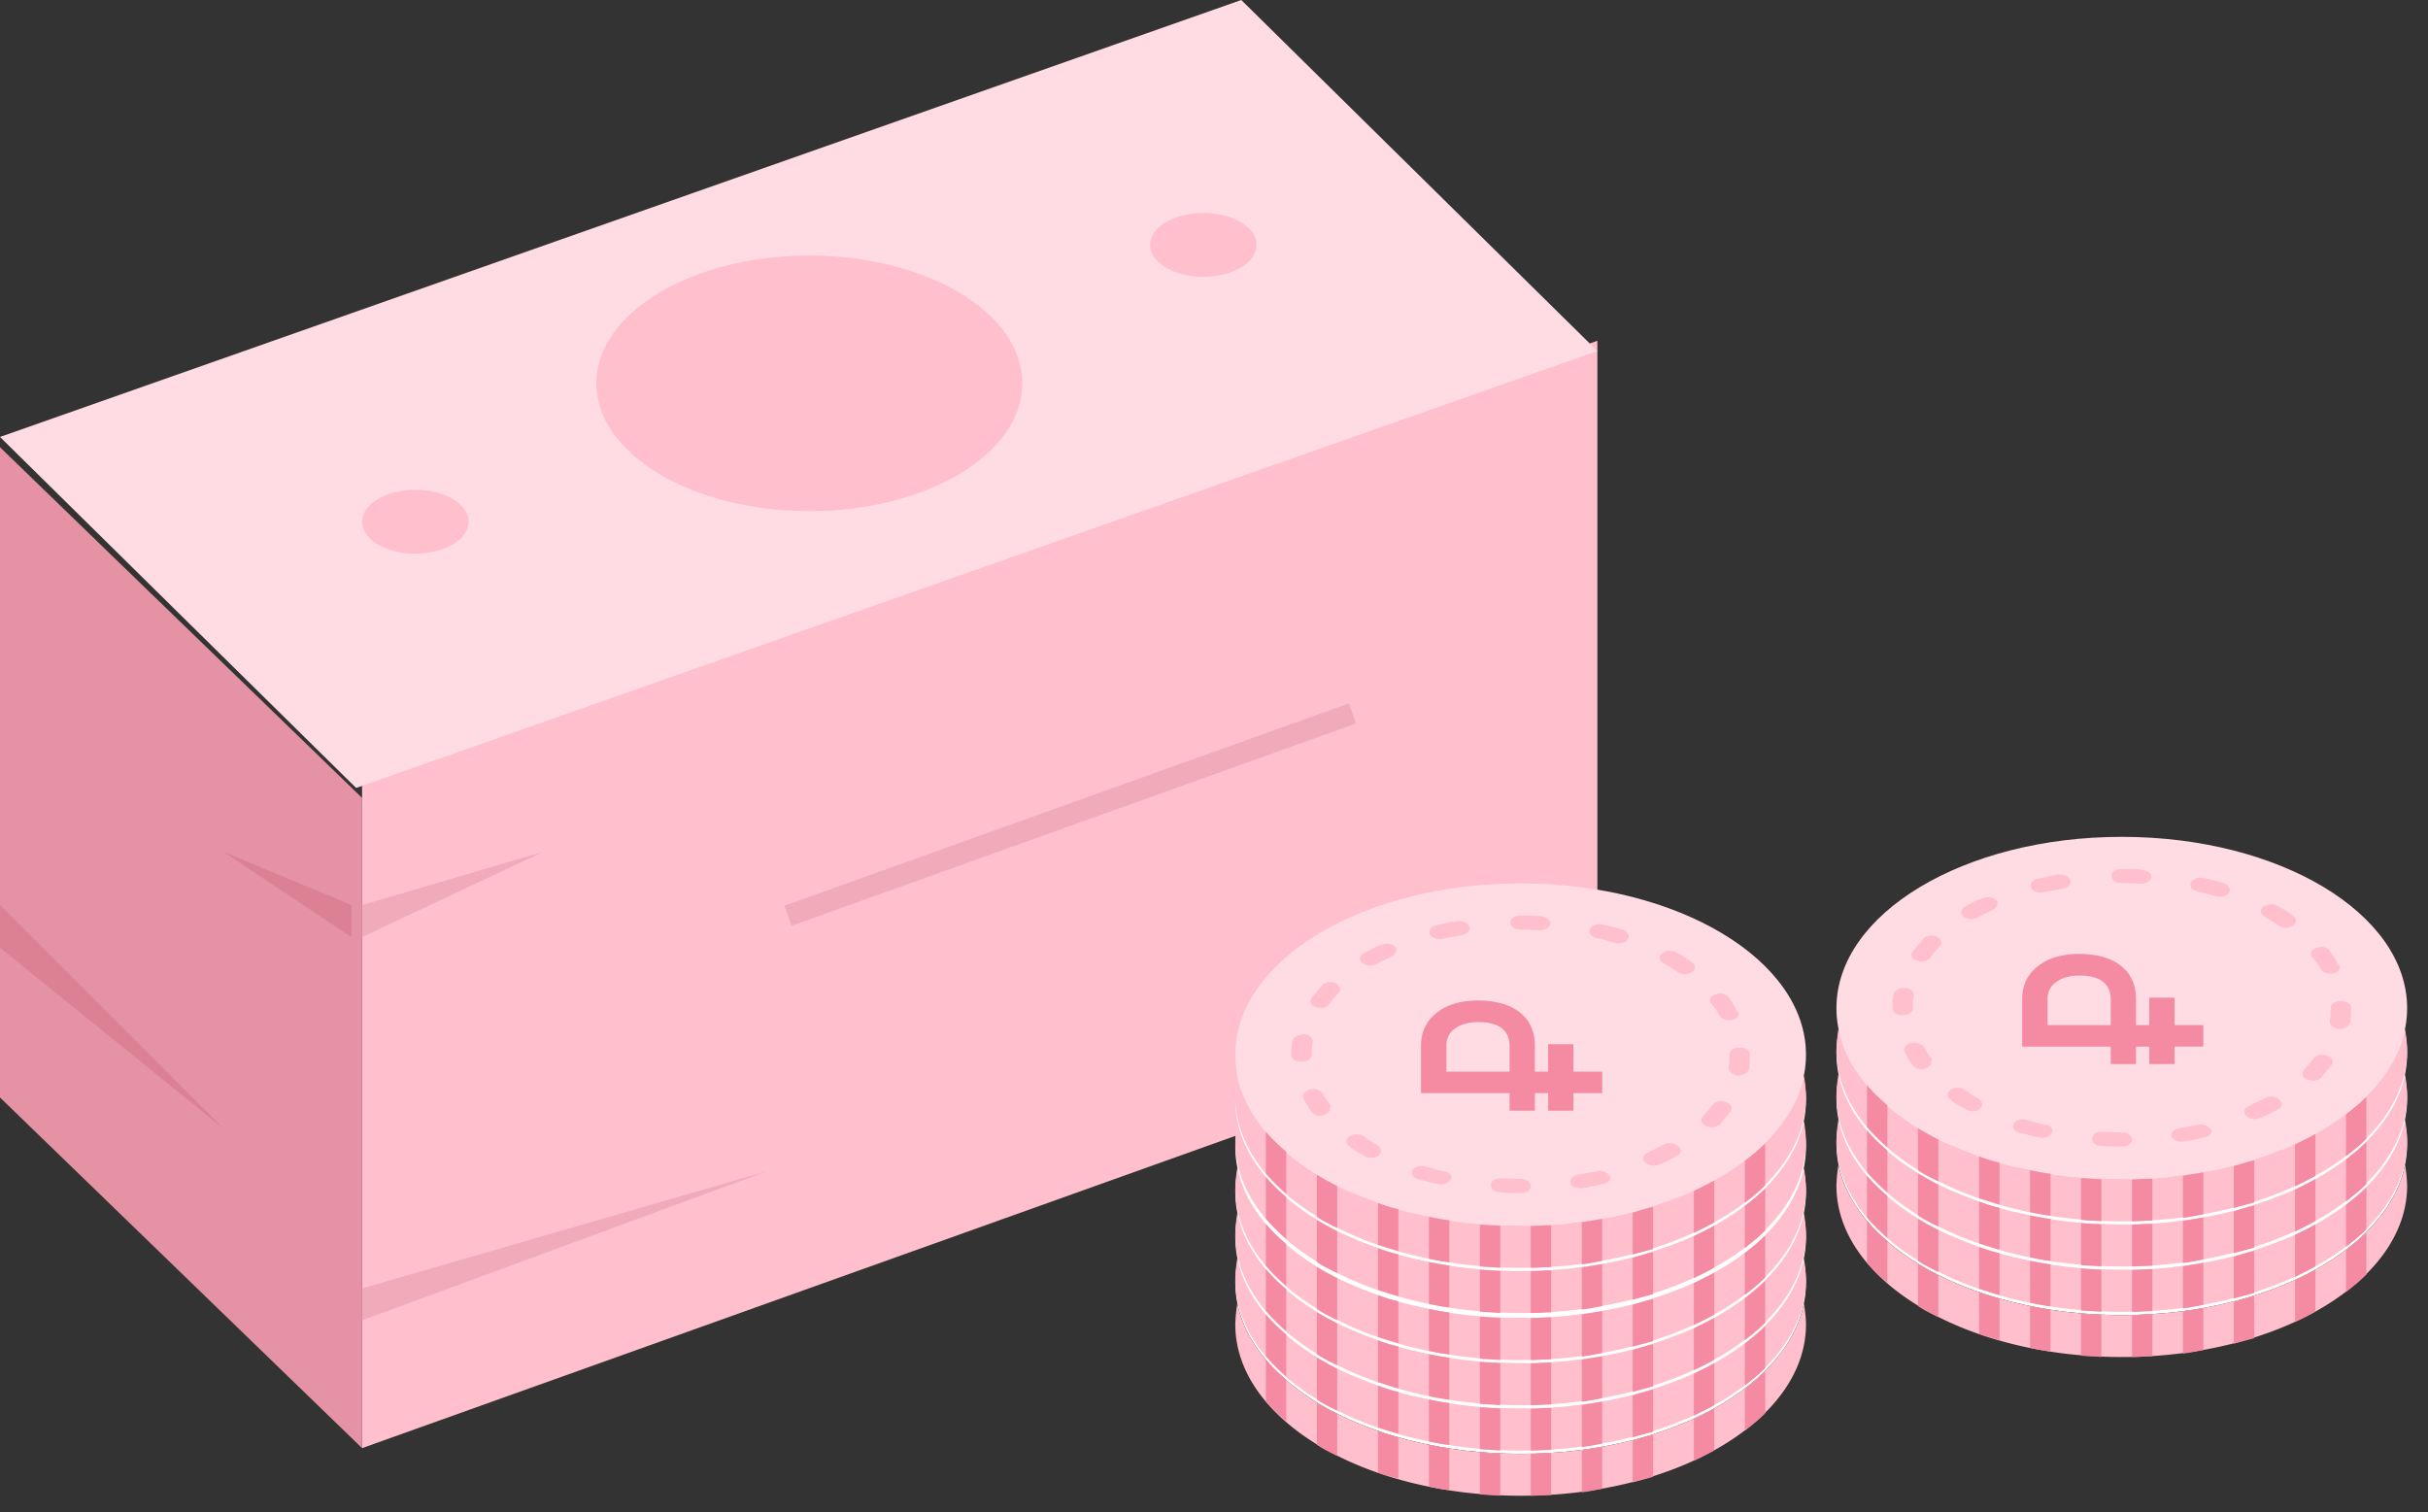 <svg width="114" height="71" fill="none" xmlns="http://www.w3.org/2000/svg"><rect width="100%" height="100%" fill="#333333" stroke="none"/><path d="M75 47.259L17 68V36.741L75 16v31.259z" fill="#FFBFCD"/><path d="M37 43l26.5-9.5" stroke="#F1AABA"/><path d="M0 20.518L16.72 37 75 16.482 58.28 0 0 20.518z" fill="#FFDCE4"/><path d="M17 68V37.465l-8.5-8.232L0 21v30.535L17 68z" fill="#E492A4"/><path d="M10.5 40l6 4v-1.5l-6-2.5zm0 13L0 42.5v2L10.5 53z" fill="#DC8094"/><ellipse cx="38" cy="18" rx="10" ry="6" fill="#FFBFCD"/><ellipse cx="56.5" cy="11.5" rx="2.5" ry="1.5" fill="#FFBFCD"/><ellipse cx="19.5" cy="24.5" rx="2.5" ry="1.5" fill="#FFBFCD"/><path d="M36 55l-19 5.5V62l19-7zM25.5 40L17 42.5V44l8.5-4z" fill="#F1AABA"/><path d="M84.795 60.225c0 4.43-5.98 8.041-13.397 8.041S58 64.656 58 60.225c0-4.432 5.981-8.042 13.398-8.042 7.416 0 13.397 3.61 13.397 8.042z" fill="#fff"/><path d="M71.398 68.266c-6.843 0-12.489-3.085-13.302-7.057a6.852 6.852 0 00-.096.985c0 4.431 5.981 8.042 13.398 8.042 7.416 0 13.397-3.61 13.397-8.042 0-.328-.048-.657-.096-.985-.813 3.972-6.46 7.057-13.301 7.057z" fill="#FFBFCD"/><path d="M82.163 60.192c0 .262 0 .492-.047.722-.048.164-.287.295-.527.295-.239-.033-.43-.197-.43-.36.047-.198.047-.395.047-.624 0-.197.192-.329.479-.329s.478.132.478.296zm-.526-1.904c0 .131-.096.263-.287.296-.24.065-.526-.033-.622-.198a2.64 2.64 0 00-.383-.558c-.143-.164-.048-.36.192-.426.239-.099.526-.033.622.131.143.197.287.427.382.624.096.065.096.098.096.131zm-.335 4.431c0 .066 0 .099-.048.164-.143.197-.335.394-.478.591-.144.164-.43.197-.67.099-.24-.099-.287-.296-.143-.46.143-.164.334-.361.43-.525.144-.164.43-.23.622-.131.192.032.287.164.287.262zm-1.722-6.597c0 .098-.048.164-.144.23a.619.619 0 01-.67 0 8.162 8.162 0 00-.67-.427c-.191-.099-.239-.328-.047-.46.19-.131.478-.164.67-.033.239.132.526.296.717.46.096.066.144.164.144.23zm-.67 8.6c0 .098-.048.196-.192.262-.239.131-.526.295-.813.394-.24.098-.526.066-.67-.099-.143-.164-.096-.36.144-.46.239-.13.478-.229.717-.36.192-.132.527-.099.67.033.096.098.144.164.144.23zm-2.44-10.044c0 .032 0 .098-.048.13-.096.165-.383.23-.622.165-.287-.099-.575-.164-.862-.23-.239-.066-.382-.23-.287-.427.096-.164.335-.262.622-.197.335.066.622.165.91.23.19.099.286.197.286.329zM75.608 66c0 .132-.143.263-.335.296-.287.066-.622.131-.957.197-.239.033-.526-.066-.574-.23-.048-.164.096-.36.335-.394.287-.065.574-.098.861-.164.24-.066.527.033.622.197.048 0 .048.033.048.098zm-2.823-11.947c0 .033 0 .033 0 0 0 .197-.239.328-.526.328-.287 0-.574-.033-.861-.033-.287 0-.479-.131-.479-.328s.192-.328.479-.328c.335 0 .622 0 .957.033.239.032.43.164.43.328zm-.909 12.341c0 .197-.191.329-.478.329-.335 0-.67 0-.957-.033-.24 0-.479-.164-.431-.361 0-.197.24-.329.526-.296.287 0 .622.033.91.033.239 0 .43.164.43.328zm-2.87-12.111c0 .13-.144.295-.384.328-.287.066-.574.098-.86.164-.24.066-.527-.033-.623-.197-.096-.164.048-.361.287-.427.287-.065.622-.131.957-.197.24-.032.526.066.574.23.048.033.048.066.048.099zM68.143 66c0 .033 0 .066-.048.099-.096.164-.335.263-.622.197s-.622-.164-.91-.23c-.238-.066-.334-.262-.238-.426.095-.165.382-.23.622-.165.287.099.574.165.861.23.24.033.335.164.335.295zM65.56 55.334c0 .098-.096.197-.191.262-.24.132-.479.23-.718.362-.191.13-.526.098-.67-.033-.191-.131-.144-.361.048-.46.24-.131.526-.295.813-.394.24-.098.527-.065.67.099.048.033.048.098.048.164zm-.718 9.42c0 .066-.047.131-.095.197-.144.132-.479.164-.67.033-.24-.131-.526-.295-.718-.46-.191-.13-.191-.328 0-.459a.619.619 0 01.67 0c.191.131.43.295.67.427a.318.318 0 01.143.262zm-1.914-7.582c0 .066-.047.131-.095.164-.144.164-.335.361-.43.525-.097.165-.431.23-.623.132-.24-.066-.335-.263-.191-.427.143-.197.335-.394.478-.59.144-.165.43-.198.67-.1.096.066.191.198.191.296zm-.478 5.58c0 .131-.096.23-.24.295-.239.099-.526.033-.621-.13a4.377 4.377 0 01-.383-.625c-.096-.164.048-.36.287-.426.24-.066.526.033.622.197.096.197.24.394.383.558-.048.033-.048.065-.048.131zm-.814-3.151v.033c-.047.197-.047.394-.047.59 0 .198-.192.329-.479.329s-.478-.131-.478-.328c0-.23 0-.46.047-.657.048-.164.288-.295.527-.295.24 0 .43.164.43.328z" fill="#FFBFCD"/><path d="M71.876 68.266v1.97c.335 0 .622-.033.957-.033v-1.97c-.335 0-.622.033-.957.033zm-2.392-.066v1.97c.335.033.622.033.957.066v-1.97c-.335-.032-.622-.032-.957-.065zm4.785-.098v1.97c.334-.033.621-.099.956-.165v-1.969c-.334.066-.622.099-.956.164zm2.391-.459v1.969c.336-.098.623-.164.958-.262v-1.97c-.335.066-.622.164-.957.263zm-9.569.197v1.969c.335.066.622.131.957.164v-1.97c-.335-.032-.622-.098-.957-.163zm-2.392-.657v1.97c.335.098.622.197.957.295v-1.97a5.344 5.344 0 01-.957-.295zm-2.871-1.313v1.97c.287.197.622.36.957.525v-1.97c-.335-.164-.67-.36-.957-.525zm-2.393-2.035v1.97c.288.328.622.656.957.951v-1.97c-.335-.294-.67-.59-.957-.95zm20.097 2.79v1.97c.335-.165.67-.329.957-.493v-1.97c-.287.165-.622.329-.957.493zm2.392.558c.335-.263.67-.525.957-.82v-1.97c-.287.296-.622.558-.957.82v1.97zm-8.048-7.45v1.29h1.35v1.01h-1.35v.821H72.69v-.821h-.624v.821H70.88v-.821h-4.16V59.8c0-.644.245-1.158.736-1.543.487-.384 1.135-.577 1.945-.577.826 0 1.474.184 1.945.55.467.365.707.874.719 1.526v1.266h.624v-1.29h1.186zm-2.996 1.29v-1.206c0-.363-.123-.64-.368-.833-.245-.193-.612-.289-1.098-.289-.436 0-.793.095-1.07.285a.931.931 0 00-.431.777v1.266h2.967z" fill="#F48BA2"/><path d="M84.795 58.103c0 4.431-5.98 8.042-13.397 8.042S58 62.535 58 58.103c0-4.431 5.981-8.042 13.398-8.042 7.416 0 13.397 3.611 13.397 8.042z" fill="#fff"/><path d="M71.398 66.145c-6.843 0-12.489-3.086-13.302-7.057a6.83 6.83 0 00-.096.984c0 4.432 5.981 8.042 13.398 8.042 7.416 0 13.397-3.61 13.397-8.042a6.85 6.85 0 00-.096-.984c-.813 3.971-6.46 7.057-13.301 7.057z" fill="#FFBFCD"/><path d="M82.163 58.07c0 .263 0 .493-.047.722-.048.165-.287.296-.527.296-.239-.033-.43-.197-.43-.361.048-.197.047-.394.047-.624 0-.197.192-.328.479-.328s.478.131.478.295zm-.526-1.903c0 .13-.096.262-.287.295-.24.066-.526-.033-.622-.197a2.646 2.646 0 00-.383-.558c-.143-.164-.048-.361.192-.427.239-.098.526-.032.622.132.143.197.287.426.382.623.096.066.096.099.096.132zm-.335 4.43c0 .066 0 .1-.048.165-.143.197-.335.394-.478.59-.144.165-.43.198-.67.1-.24-.1-.287-.296-.143-.46.143-.164.334-.361.43-.526.144-.164.43-.23.622-.13.192.032.287.163.287.262zM79.58 54c0 .099-.048.164-.144.23a.619.619 0 01-.67 0 8.181 8.181 0 00-.67-.427c-.191-.098-.239-.328-.047-.46.19-.13.478-.163.67-.032.239.131.526.295.717.46.096.065.144.164.144.23zm-.67 8.6c0 .098-.048.197-.192.262-.239.132-.526.296-.813.394-.24.099-.526.066-.67-.098-.143-.164-.096-.361.144-.46.239-.13.478-.23.717-.36.192-.132.527-.1.67.032.096.099.144.164.144.23zm-2.44-10.044c0 .033 0 .099-.048.131-.096.164-.383.23-.622.164-.287-.098-.575-.164-.862-.23-.239-.065-.382-.23-.287-.426.096-.164.335-.263.622-.197.335.066.622.164.91.23.19.098.287.197.287.328zm-.862 11.324c0 .131-.143.263-.335.295-.287.066-.622.132-.957.197-.239.033-.526-.065-.574-.23-.048-.163.096-.36.335-.393.287-.066.574-.099.861-.164.24-.066.527.032.622.197.048 0 .048.032.048.098zm-2.823-11.948c0 .033 0 .033 0 0 0 .197-.239.329-.526.329-.287 0-.574-.033-.861-.033-.287 0-.479-.132-.479-.328 0-.197.192-.329.479-.329.335 0 .622 0 .957.033.239.033.43.164.43.328zm-.909 12.342c0 .197-.191.328-.478.328-.335 0-.67 0-.957-.033-.24 0-.479-.164-.431-.36 0-.198.24-.329.526-.296.287 0 .622.033.91.033.239 0 .43.164.43.328zm-2.87-12.112c0 .131-.144.296-.384.328-.287.066-.574.099-.86.164-.24.066-.527-.032-.623-.197-.096-.164.048-.36.287-.426.287-.066.622-.131.957-.197.24-.033.526.066.574.23.048.032.048.065.048.098zm-.862 11.718c0 .033 0 .066-.048.098-.096.165-.335.263-.622.197-.287-.065-.622-.164-.91-.23-.238-.065-.334-.262-.238-.426.095-.164.383-.23.622-.164.287.098.574.164.861.23.24.032.335.164.335.295zM65.56 53.212c0 .099-.096.197-.191.263-.24.131-.479.23-.718.361-.191.131-.526.099-.67-.033-.191-.131-.143-.36.048-.46.24-.13.526-.295.813-.393.24-.099.527-.066.67.098.048.033.048.099.048.164zm-.718 9.42c0 .066-.047.132-.095.198-.144.131-.479.164-.67.032-.24-.13-.526-.295-.718-.459-.191-.131-.191-.328 0-.46a.619.619 0 01.67 0c.191.132.43.296.67.427a.318.318 0 01.143.263zm-1.913-7.581c0 .065-.048.13-.096.164-.144.164-.335.36-.43.525-.097.164-.431.23-.623.131-.24-.066-.335-.262-.191-.427.143-.197.335-.393.478-.59.144-.164.43-.197.67-.099.096.066.191.197.191.296zm-.479 5.58c0 .13-.096.23-.24.295-.239.098-.526.033-.621-.131a4.387 4.387 0 01-.383-.624c-.096-.164.048-.361.287-.427.24-.065.526.033.622.197.096.197.24.394.383.558-.048.033-.048.066-.048.131zm-.814-3.151v.032c-.047.197-.047.394-.047.591 0 .197-.192.328-.479.328s-.478-.13-.478-.328c0-.23 0-.46.048-.656.047-.164.287-.296.526-.296.24 0 .43.164.43.328z" fill="#FFBFCD"/><path d="M71.876 66.145v1.97c.335 0 .622-.034.957-.034v-1.969c-.335 0-.622.033-.957.033zm-2.392-.065v1.969c.335.032.622.032.957.065v-1.97c-.335-.032-.622-.032-.957-.065zm4.785-.1v1.97c.334-.033.622-.098.956-.164v-1.97c-.334.066-.621.1-.956.165zm2.391-.459v1.97c.336-.099.623-.164.958-.263v-1.97c-.335.066-.622.165-.957.263zm-9.569.197v1.97c.335.065.622.131.957.164v-1.97c-.335-.032-.622-.098-.957-.164zm-2.392-.656v1.97c.335.098.622.196.957.294v-1.969a5.334 5.334 0 01-.957-.295zm-2.871-1.313v1.97c.287.196.622.36.957.524v-1.97c-.335-.163-.67-.36-.957-.524zm-2.393-2.035v1.97c.288.327.623.656.957.951v-1.97c-.334-.295-.67-.59-.957-.951zm20.097 2.79v1.97c.335-.165.67-.329.957-.493v-1.97c-.287.165-.622.329-.957.493zm2.392.558c.335-.263.67-.525.957-.82v-1.97c-.287.295-.622.558-.957.82v1.97zm-8.048-7.45v1.29h1.35v1.01h-1.35v.82H72.69v-.82h-.624v.82H70.88v-.82h-4.16V57.68c0-.644.245-1.158.736-1.543.487-.385 1.135-.577 1.945-.577.826 0 1.474.183 1.945.55.467.365.707.874.719 1.526v1.266h.624v-1.29h1.186zm-2.996 1.29v-1.206c0-.363-.123-.641-.368-.834-.245-.192-.611-.288-1.098-.288-.436 0-.793.095-1.07.284a.931.931 0 00-.431.778v1.266h2.967z" fill="#F48BA2"/><path d="M84.795 55.973c0 4.431-5.98 8.042-13.397 8.042S58 60.405 58 55.973c0-4.431 5.981-8.042 13.398-8.042 7.416 0 13.397 3.61 13.397 8.042z" fill="#fff"/><path d="M71.398 64.015c-6.843 0-12.489-3.086-13.302-7.057a6.854 6.854 0 00-.096.984c0 4.431 5.981 8.042 13.398 8.042 7.416 0 13.397-3.61 13.397-8.042a6.83 6.83 0 00-.096-.984c-.813 3.971-6.46 7.057-13.301 7.057z" fill="#FFBFCD"/><path d="M82.163 55.94c0 .263 0 .492-.047.722-.048.164-.287.296-.527.296-.239-.033-.43-.197-.43-.361.047-.197.047-.394.047-.624 0-.197.192-.328.479-.328s.478.131.478.295zm-.526-1.904c0 .132-.096.263-.287.296-.24.066-.526-.033-.622-.197a2.64 2.64 0 00-.383-.558c-.143-.164-.048-.361.192-.427.239-.098.526-.033.622.132a4.3 4.3 0 01.382.623c.096.066.096.099.096.131zm-.335 4.432c0 .065 0 .098-.048.164-.143.197-.335.394-.478.59-.144.165-.43.197-.67.099-.24-.099-.287-.295-.143-.46.143-.164.334-.36.43-.525.144-.164.43-.23.622-.131.192.033.287.164.287.263zM79.58 51.87c0 .099-.048.164-.144.23a.619.619 0 01-.67 0 8.162 8.162 0 00-.67-.427c-.191-.098-.239-.328-.047-.46.19-.13.478-.163.67-.032.239.131.526.295.717.46.096.065.144.163.144.23zm-.67 8.6c0 .098-.048.197-.192.262-.239.132-.526.296-.813.394-.24.099-.526.066-.67-.098-.143-.164-.096-.361.144-.46.239-.131.478-.23.717-.36.192-.132.527-.1.67.032.096.099.144.164.144.23zm-2.44-10.044c0 .033 0 .098-.048.131-.096.164-.383.23-.622.164-.287-.098-.575-.164-.862-.23-.239-.065-.382-.23-.287-.426.096-.164.335-.263.622-.197.335.066.622.164.91.23.19.098.286.197.286.328zm-.862 11.324c0 .131-.143.263-.335.295-.287.066-.622.132-.957.197-.239.033-.526-.065-.574-.23-.048-.164.096-.36.335-.393.287-.066.574-.099.861-.164.24-.066.527.032.622.197.048 0 .048.032.048.098zm-2.823-11.948c0 .033 0 .033 0 0 0 .197-.239.328-.526.328-.287 0-.574-.032-.861-.032-.287 0-.479-.132-.479-.329s.192-.328.479-.328c.335 0 .622 0 .957.033.239.033.43.164.43.328zm-.909 12.342c0 .197-.191.328-.478.328-.335 0-.67 0-.957-.033-.24 0-.479-.164-.431-.36 0-.198.24-.33.526-.296.287 0 .622.033.91.033.239 0 .43.164.43.328zm-2.87-12.112c0 .131-.144.295-.384.328-.287.066-.574.099-.86.164-.24.066-.527-.032-.623-.197-.096-.164.048-.36.287-.426.287-.066.622-.132.957-.197.24-.033.526.065.574.23.048.032.048.065.048.098zm-.862 11.718c0 .033 0 .066-.048.098-.096.165-.335.263-.622.197-.287-.065-.622-.164-.91-.23-.238-.065-.334-.262-.238-.426.095-.164.382-.23.622-.164.287.098.574.164.861.23.24.032.335.164.335.295zM65.56 51.082c0 .099-.096.197-.191.263-.24.131-.479.23-.718.361-.191.131-.526.098-.67-.033-.191-.131-.144-.36.048-.46.24-.13.526-.295.813-.393.24-.099.527-.066.67.098.048.033.048.099.048.164zm-.718 9.42c0 .066-.047.132-.095.198-.144.13-.479.164-.67.032-.24-.13-.526-.295-.718-.46-.191-.13-.191-.327 0-.459a.619.619 0 01.67 0c.191.132.43.296.67.427a.318.318 0 01.143.263zm-1.914-7.582c0 .066-.047.132-.095.165-.144.164-.335.36-.43.525-.097.164-.431.23-.623.131-.24-.066-.335-.263-.191-.427.143-.197.335-.394.478-.59.144-.165.43-.197.67-.099.096.066.191.197.191.295zm-.478 5.58c0 .132-.096.23-.24.296-.239.098-.526.033-.621-.132a4.377 4.377 0 01-.383-.623c-.096-.164.048-.361.287-.427.24-.066.526.033.622.197.096.197.24.394.383.558-.048.033-.048.066-.048.131zm-.814-3.15v.032c-.047.197-.047.394-.047.591 0 .197-.192.328-.479.328s-.478-.131-.478-.328c0-.23 0-.46.047-.656.048-.165.288-.296.527-.296.24 0 .43.164.43.328z" fill="#FFBFCD"/><path d="M71.876 64.015v1.97c.335 0 .622-.034.957-.034v-1.97c-.335 0-.622.034-.957.034zm-2.392-.065v1.968c.335.033.622.033.957.066v-1.97c-.335-.032-.622-.032-.957-.065zm4.785-.1v1.97c.334-.033.621-.098.956-.164v-1.97c-.334.066-.622.1-.956.165zm2.391-.459v1.97c.336-.099.623-.165.958-.263v-1.97c-.335.066-.622.165-.957.263zm-9.569.197v1.97c.335.065.622.13.957.163v-1.969c-.335-.033-.622-.098-.957-.164zm-2.392-.656V64.9c.335.098.622.197.957.295v-1.969a5.352 5.352 0 01-.957-.295zm-2.871-1.313v1.969c.287.197.622.361.957.525v-1.97c-.335-.163-.67-.36-.957-.524zm-2.393-2.035v1.969c.288.328.622.657.957.952v-1.97c-.335-.295-.67-.59-.957-.951zm20.097 2.79v1.969c.335-.164.67-.328.957-.492v-1.97c-.287.164-.622.328-.957.493zm2.392.558c.335-.263.67-.526.957-.82v-1.97c-.287.295-.622.558-.957.82v1.97zm-8.048-7.451v1.29h1.35v1.01h-1.35v.822H72.69v-.822h-.624v.822H70.88v-.822h-4.16V55.55c0-.644.245-1.158.736-1.543.487-.385 1.135-.577 1.945-.577.826 0 1.474.183 1.945.549.467.366.707.875.719 1.526v1.267h.624v-1.29h1.186zm-2.996 1.29v-1.205c0-.364-.123-.641-.368-.834-.245-.192-.612-.288-1.098-.288-.436 0-.793.095-1.07.284a.931.931 0 00-.431.777v1.267h2.967z" fill="#F48BA2"/><path d="M84.795 53.851c0 4.432-5.98 8.042-13.397 8.042S58 58.283 58 53.851c0-4.43 5.981-8.041 13.398-8.041 7.416 0 13.397 3.61 13.397 8.041z" fill="#fff"/><path d="M71.398 61.893c-6.843 0-12.489-3.085-13.302-7.057a6.843 6.843 0 00-.096.985c0 4.431 5.981 8.042 13.398 8.042 7.416 0 13.397-3.611 13.397-8.042a6.85 6.85 0 00-.096-.985c-.813 3.972-6.46 7.057-13.301 7.057z" fill="#FFBFCD"/><path d="M82.163 53.819c0 .262 0 .492-.047.722-.048.164-.287.295-.527.295-.239-.033-.43-.197-.43-.36.048-.198.047-.395.047-.624 0-.197.192-.329.479-.329s.478.131.478.296zm-.526-1.904c0 .131-.096.263-.287.295-.24.066-.526-.032-.622-.197a2.646 2.646 0 00-.383-.558c-.143-.164-.048-.36.192-.426.239-.099.526-.033.622.13.143.198.287.428.382.625.096.065.096.098.096.13zm-.335 4.431c0 .066 0 .099-.048.164-.143.197-.335.394-.478.591-.144.164-.43.197-.67.098-.24-.098-.287-.295-.143-.46.143-.163.334-.36.43-.524.144-.164.43-.23.622-.132.192.033.287.165.287.263zm-1.722-6.597c0 .098-.048.164-.144.23a.619.619 0 01-.67 0 8.181 8.181 0 00-.67-.427c-.191-.099-.239-.329-.047-.46.19-.131.478-.164.67-.033.239.132.526.296.717.46.096.065.144.164.144.23zm-.67 8.6c0 .098-.048.196-.192.262-.239.131-.526.295-.813.394-.24.098-.526.065-.67-.099-.143-.164-.096-.36.144-.46.239-.13.478-.229.717-.36.192-.132.527-.099.67.032.096.099.144.165.144.23zm-2.44-10.045c0 .033 0 .099-.048.132-.096.164-.383.23-.622.164-.287-.099-.575-.164-.862-.23-.239-.066-.382-.23-.287-.427.096-.164.335-.262.622-.197.335.066.622.164.91.23.19.099.287.197.287.328zm-.862 11.324c0 .132-.143.263-.335.296-.287.065-.622.131-.957.197-.239.032-.526-.066-.574-.23-.048-.164.096-.361.335-.394.287-.066.574-.098.861-.164.24-.066.527.033.622.197.048 0 .048.033.048.098zm-2.823-11.947c0 .033 0 .033 0 0 0 .197-.239.328-.526.328-.287 0-.574-.033-.861-.033-.287 0-.479-.131-.479-.328s.192-.328.479-.328c.335 0 .622 0 .957.032.239.033.43.165.43.329zm-.909 12.341c0 .197-.191.328-.478.328-.335 0-.67 0-.957-.032-.24 0-.479-.164-.431-.361 0-.197.24-.329.526-.296.287 0 .622.033.91.033.239 0 .43.164.43.328zm-2.87-12.112c0 .132-.144.296-.384.329-.287.065-.574.098-.86.164-.24.065-.527-.033-.623-.197-.096-.164.048-.361.287-.427.287-.066.622-.131.957-.197.24-.033.526.066.574.23.048.033.048.066.048.098zm-.862 11.718c0 .033 0 .066-.048.099-.096.164-.335.262-.622.197-.287-.066-.622-.164-.91-.23-.238-.066-.334-.263-.238-.427.095-.164.383-.23.622-.164.287.099.574.164.861.23.24.033.335.164.335.295zM65.56 48.961c0 .098-.096.197-.191.262-.24.132-.479.23-.718.361-.191.132-.526.099-.67-.032-.191-.132-.143-.361.048-.46.24-.131.526-.295.813-.394.24-.098.527-.066.67.099.048.033.048.098.048.164zm-.718 9.42c0 .066-.047.131-.095.197-.144.131-.479.164-.67.033-.24-.131-.526-.296-.718-.46-.191-.131-.191-.328 0-.46a.619.619 0 01.67 0c.191.132.43.296.67.427a.318.318 0 01.143.263zM62.93 50.8c0 .066-.048.131-.096.164-.144.164-.335.361-.43.525-.097.164-.431.23-.623.132-.24-.066-.335-.263-.191-.427.143-.197.335-.394.478-.591.144-.164.43-.197.67-.098.096.065.191.196.191.295zm-.479 5.58c0 .131-.096.23-.24.295-.239.099-.526.033-.621-.131a4.387 4.387 0 01-.383-.624c-.096-.164.048-.36.287-.426.24-.066.526.032.622.197.096.197.24.393.383.558-.048.032-.048.065-.048.13zm-.814-3.151v.033c-.047.197-.047.393-.047.59 0 .197-.192.329-.479.329s-.478-.132-.478-.328c0-.23 0-.46.048-.657.047-.164.287-.295.526-.295.24 0 .43.164.43.328z" fill="#FFBFCD"/><path d="M71.876 61.893v1.97c.335 0 .622-.033.957-.033v-1.97c-.335 0-.622.033-.957.033zm-2.392-.065v1.969c.335.033.622.033.957.066v-1.97c-.335-.033-.622-.033-.957-.066zm4.785-.099v1.97c.334-.033.622-.1.956-.165v-1.97c-.334.066-.621.1-.956.165zm2.391-.459v1.969c.336-.099.623-.164.958-.263v-1.97c-.335.066-.622.165-.957.264zm-9.569.197v1.969c.335.066.622.131.957.164v-1.97c-.335-.032-.622-.098-.957-.163zm-2.392-.657v1.97c.335.098.622.196.957.295v-1.97a5.334 5.334 0 01-.957-.295zm-2.871-1.313v1.97c.287.196.622.36.957.525v-1.97c-.335-.164-.67-.36-.957-.525zm-2.393-2.035v1.97c.288.328.623.656.957.951v-1.97c-.334-.294-.67-.59-.957-.95zm20.097 2.79v1.97c.335-.165.67-.329.957-.493v-1.97c-.287.165-.622.329-.957.493zm2.392.558c.335-.263.67-.525.957-.82v-1.97c-.287.295-.622.558-.957.82v1.97zm-8.048-7.45v1.29h1.35v1.01h-1.35v.821H72.69v-.821h-.624v.821H70.88v-.821h-4.16v-2.232c0-.644.245-1.158.736-1.542.487-.385 1.135-.578 1.945-.578.826 0 1.474.184 1.945.55.467.365.707.874.719 1.526v1.266h.624v-1.29h1.186zm-2.996 1.29v-1.206c0-.363-.123-.641-.368-.833-.245-.193-.611-.289-1.098-.289-.436 0-.793.095-1.07.285a.931.931 0 00-.431.777v1.266h2.967z" fill="#F48BA2"/><path d="M84.795 51.644c0 4.431-5.98 8.042-13.397 8.042S58 56.076 58 51.644c0-4.43 5.981-8.041 13.398-8.041 7.416 0 13.397 3.61 13.397 8.041z" fill="#fff"/><path d="M71.398 59.686c-6.843 0-12.489-3.085-13.302-7.057a6.85 6.85 0 00-.096.985c0 4.431 5.981 8.042 13.398 8.042 7.416 0 13.397-3.611 13.397-8.042a6.85 6.85 0 00-.096-.985c-.813 3.972-6.46 7.057-13.301 7.057z" fill="#FFBFCD"/><path d="M82.163 51.612c0 .262 0 .492-.047.722-.048.164-.287.295-.527.295-.239-.033-.43-.197-.43-.36.047-.198.047-.395.047-.625 0-.197.192-.328.479-.328s.478.131.478.296zm-.526-1.904c0 .131-.096.262-.287.295-.24.066-.526-.033-.622-.197a2.64 2.64 0 00-.383-.558c-.143-.164-.048-.36.192-.426.239-.099.526-.033.622.13.143.198.287.428.382.625.096.065.096.098.096.13zm-.335 4.431c0 .066 0 .098-.048.164-.143.197-.335.394-.478.59-.144.165-.43.198-.67.1-.24-.1-.287-.296-.143-.46.143-.164.334-.361.43-.525.144-.164.43-.23.622-.132.192.033.287.165.287.263zm-1.722-6.598c0 .099-.048.165-.144.23a.619.619 0 01-.67 0 8.162 8.162 0 00-.67-.426c-.191-.099-.239-.329-.047-.46.19-.131.478-.164.67-.033.239.132.526.296.717.46.096.065.144.164.144.23zm-.67 8.6c0 .099-.048.197-.192.263-.239.131-.526.295-.813.394-.24.098-.526.065-.67-.099-.143-.164-.096-.36.144-.46.239-.13.478-.23.717-.36.192-.132.527-.099.67.032.096.099.144.165.144.23zm-2.44-10.044c0 .033 0 .099-.048.132-.096.164-.383.23-.622.164-.287-.099-.575-.164-.862-.23-.239-.066-.382-.23-.287-.427.096-.164.335-.262.622-.197.335.066.622.164.91.23.19.099.286.197.286.328zm-.862 11.324c0 .132-.143.263-.335.296-.287.065-.622.131-.957.197-.239.032-.526-.066-.574-.23-.048-.164.096-.361.335-.394.287-.066.574-.098.861-.164.24-.066.527.033.622.197.048 0 .048.033.048.098zm-2.823-11.947c0 .033 0 .033 0 0 0 .197-.239.328-.526.328-.287 0-.574-.033-.861-.033-.287 0-.479-.131-.479-.328s.192-.328.479-.328c.335 0 .622 0 .957.032.239.033.43.164.43.329zm-.909 12.341c0 .197-.191.328-.478.328-.335 0-.67 0-.957-.032-.24 0-.479-.164-.431-.361 0-.197.24-.329.526-.296.287 0 .622.033.91.033.239 0 .43.164.43.328zm-2.87-12.112c0 .132-.144.296-.384.329-.287.065-.574.098-.86.164-.24.065-.527-.033-.623-.197-.096-.164.048-.361.287-.427.287-.066.622-.131.957-.197.24-.033.526.066.574.23.048.033.048.066.048.098zm-.862 11.718c0 .033 0 .066-.048.099-.096.164-.335.262-.622.197-.287-.066-.622-.164-.91-.23-.238-.066-.334-.263-.238-.427.095-.164.382-.23.622-.164.287.099.574.164.861.23.24.033.335.164.335.295zM65.56 46.754c0 .098-.096.197-.191.262-.24.132-.479.23-.718.361-.191.132-.526.099-.67-.032-.191-.132-.144-.361.048-.46.24-.131.526-.295.813-.394.24-.098.527-.066.67.099.048.032.048.098.048.164zm-.718 9.42c0 .066-.047.131-.095.197-.144.131-.479.164-.67.033-.24-.132-.526-.296-.718-.46-.191-.131-.191-.328 0-.46a.619.619 0 01.67 0c.191.132.43.296.67.427a.318.318 0 01.143.263zm-1.914-7.582c0 .066-.047.131-.095.164-.144.164-.335.361-.43.525-.097.164-.431.23-.623.131-.24-.065-.335-.262-.191-.426.143-.197.335-.394.478-.591.144-.164.43-.197.67-.099.096.066.191.197.191.296zm-.478 5.58c0 .131-.096.23-.24.295-.239.099-.526.033-.621-.131a4.377 4.377 0 01-.383-.624c-.096-.164.048-.36.287-.426.24-.066.526.032.622.197.096.197.24.393.383.558-.048.032-.048.065-.048.13zm-.814-3.151v.033c-.047.197-.047.393-.047.59 0 .197-.192.329-.479.329s-.478-.132-.478-.329c0-.23 0-.46.047-.656.048-.164.288-.295.527-.295.24 0 .43.164.43.328z" fill="#FFBFCD"/><path d="M71.876 59.686v1.97c.335 0 .622-.033.957-.033v-1.97c-.335 0-.622.033-.957.033zm-2.392-.066v1.97c.335.033.622.033.957.066v-1.97c-.335-.033-.622-.033-.957-.066zm4.785-.098v1.97c.334-.033.621-.1.956-.165v-1.97c-.334.066-.622.1-.956.165zm2.391-.46v1.97c.336-.099.623-.164.958-.263V58.8c-.335.066-.622.165-.957.263zm-9.569.198v1.969c.335.066.622.131.957.164v-1.97c-.335-.032-.622-.098-.957-.164zm-2.392-.657v1.97c.335.098.622.196.957.295v-1.97a5.344 5.344 0 01-.957-.295zm-2.871-1.313v1.97c.287.196.622.36.957.525v-1.97c-.335-.164-.67-.36-.957-.525zm-2.393-2.035v1.97c.288.328.622.656.957.951v-1.97c-.335-.295-.67-.59-.957-.951zm20.097 2.79v1.97c.335-.165.67-.329.957-.493v-1.97c-.287.165-.622.329-.957.493zm2.392.558c.335-.263.67-.525.957-.82v-1.97c-.287.295-.622.558-.957.82v1.97zm-8.048-7.45v1.29h1.35v1.01h-1.35v.821H72.69v-.821h-.624v.821H70.88v-.821h-4.16V51.22c0-.644.245-1.158.736-1.543.487-.384 1.135-.577 1.945-.577.826 0 1.474.183 1.945.55.467.365.707.874.719 1.526v1.266h.624v-1.29h1.186zm-2.996 1.29v-1.206c0-.363-.123-.641-.368-.834-.245-.192-.612-.288-1.098-.288-.436 0-.793.095-1.07.285a.931.931 0 00-.431.777v1.266h2.967z" fill="#F48BA2"/><path d="M84.795 49.523c0 4.431-5.98 8.042-13.397 8.042S58 53.954 58 49.523c0-4.431 5.981-8.042 13.398-8.042 7.416 0 13.397 3.61 13.397 8.042z" fill="#FFDCE4"/><path d="M71.398 57.565c-6.843 0-12.489-3.086-13.302-7.057a6.83 6.83 0 00-.096.984c0 4.431 5.981 8.042 13.398 8.042 7.416 0 13.397-3.61 13.397-8.042a6.85 6.85 0 00-.096-.984c-.813 3.971-6.46 7.057-13.301 7.057z" fill="#FFBFCD"/><path d="M82.163 49.49c0 .263 0 .492-.047.722-.048.164-.287.296-.527.296-.239-.033-.43-.197-.43-.361.048-.197.047-.394.047-.624 0-.197.192-.328.479-.328s.478.13.478.295zm-.526-1.904c0 .132-.096.263-.287.296-.24.065-.526-.033-.622-.197a2.641 2.641 0 00-.383-.558c-.143-.164-.048-.361.192-.427.239-.098.526-.033.622.131.143.197.287.427.382.624.096.066.096.099.096.131zm-.335 4.431c0 .066 0 .099-.048.165-.143.197-.335.393-.478.59-.144.165-.43.197-.67.099-.24-.099-.287-.296-.143-.46.143-.164.334-.36.43-.525.144-.164.43-.23.622-.131.192.033.287.164.287.262zM79.58 45.42c0 .098-.048.164-.144.23a.619.619 0 01-.67 0 8.181 8.181 0 00-.67-.427c-.191-.098-.239-.328-.047-.46.19-.13.478-.164.67-.032.239.131.526.295.717.46.096.065.144.163.144.229zm-.67 8.6c0 .098-.048.197-.192.262-.239.132-.526.296-.813.394-.24.099-.526.066-.67-.098-.143-.164-.096-.361.144-.46.239-.131.478-.23.717-.36.192-.132.527-.1.67.032.096.098.144.164.144.23zm-2.44-10.044c0 .033 0 .098-.048.131-.096.164-.383.23-.622.164a8.363 8.363 0 00-.862-.23c-.239-.065-.382-.23-.287-.426.096-.164.335-.263.622-.197.335.065.622.164.91.23.19.098.287.196.287.328zM75.608 55.3c0 .131-.143.262-.335.295-.287.066-.622.132-.957.197-.239.033-.526-.066-.574-.23-.048-.164.096-.36.335-.393.287-.066.574-.099.861-.165.24-.065.527.033.622.197.048 0 .048.033.048.099zm-2.823-11.948c0 .033 0 .033 0 0 0 .197-.239.328-.526.328-.287 0-.574-.032-.861-.032-.287 0-.479-.132-.479-.329s.192-.328.479-.328c.335 0 .622 0 .957.033.239.033.43.164.43.328zm-.909 12.342c0 .197-.191.328-.478.328-.335 0-.67 0-.957-.033-.24 0-.479-.164-.431-.361 0-.197.24-.328.526-.295.287 0 .622.032.91.032.239 0 .43.165.43.329zm-2.87-12.112c0 .131-.144.295-.384.328-.287.066-.574.099-.86.164-.24.066-.527-.033-.623-.197-.096-.164.048-.36.287-.426.287-.066.622-.132.957-.197.24-.033.526.065.574.23.048.032.048.065.048.098zM68.143 55.3c0 .033 0 .065-.048.098-.096.164-.335.263-.622.197-.287-.065-.622-.164-.91-.23-.238-.065-.334-.262-.238-.426.095-.164.383-.23.622-.164.287.098.574.164.861.23.24.032.335.163.335.295zM65.56 44.632c0 .099-.096.197-.191.263-.24.131-.479.23-.718.36-.191.132-.526.1-.67-.032-.191-.131-.143-.361.048-.46.24-.13.526-.295.813-.393.24-.099.527-.066.67.098.048.033.048.099.048.164zm-.718 9.42c0 .066-.047.132-.095.197-.144.132-.479.165-.67.033-.24-.131-.526-.295-.718-.46-.191-.13-.191-.328 0-.459a.619.619 0 01.67 0c.191.132.43.296.67.427a.318.318 0 01.143.263zM62.93 46.47c0 .066-.048.132-.096.164-.144.164-.335.361-.43.526-.097.164-.431.23-.623.13-.24-.065-.335-.262-.191-.426.143-.197.335-.394.478-.59.144-.165.43-.198.67-.1.096.066.191.198.191.296zm-.479 5.58c0 .132-.096.23-.24.296-.239.098-.526.033-.621-.132a4.386 4.386 0 01-.383-.623c-.096-.164.048-.361.287-.427.24-.066.526.033.622.197.096.197.24.394.383.558-.048.033-.048.066-.048.131zm-.814-3.15v.032c-.047.197-.047.394-.047.59 0 .198-.192.33-.479.33s-.478-.132-.478-.33c0-.229 0-.459.048-.656.047-.164.287-.295.526-.295.24 0 .43.164.43.328z" fill="#FFBFCD"/><path d="M71.876 57.565v1.969c.335 0 .622-.033.957-.033v-1.97c-.335 0-.622.034-.957.034zm-2.392-.066v1.97c.335.032.622.032.957.065v-1.97c-.335-.032-.622-.032-.957-.065zm4.785-.099v1.97c.334-.033.622-.099.956-.164v-1.97c-.334.066-.621.099-.956.164zm2.391-.459v1.97c.336-.099.623-.165.958-.263v-1.97c-.335.066-.622.165-.957.263zm-9.569.197v1.97c.335.065.622.13.957.163v-1.969c-.335-.033-.622-.099-.957-.164zm-2.392-.657v1.97c.335.098.622.197.957.295v-1.97a5.334 5.334 0 01-.957-.295zm-2.871-1.313v1.97c.287.197.622.36.957.525v-1.97c-.335-.164-.67-.36-.957-.525zm-2.393-2.035v1.97c.288.328.623.656.957.952v-1.97c-.334-.295-.67-.59-.957-.952zm20.097 2.79v1.97c.335-.164.67-.328.957-.492v-1.97c-.287.164-.622.328-.957.492zm2.392.558c.335-.262.67-.525.957-.82v-1.97c-.287.296-.622.558-.957.82v1.97zm-8.048-7.45v1.29h1.35v1.01h-1.35v.822H72.69v-.822h-.624v.822H70.88v-.822h-4.16V49.1c0-.643.245-1.158.736-1.542.487-.385 1.135-.577 1.945-.577.826 0 1.474.183 1.945.549.467.366.707.874.719 1.526v1.266h.624v-1.29h1.186zm-2.996 1.29v-1.206c0-.363-.123-.64-.368-.833-.245-.192-.611-.288-1.098-.288-.436 0-.793.094-1.07.284a.931.931 0 00-.431.777v1.266h2.967z" fill="#F48BA2"/><path d="M113.02 53.71c0 4.432-5.981 8.042-13.398 8.042-7.416 0-13.397-3.61-13.397-8.041 0-4.431 5.98-8.042 13.397-8.042s13.398 3.61 13.398 8.042z" fill="#fff"/><path d="M99.622 61.752c-6.842 0-12.488-3.085-13.302-7.056a6.866 6.866 0 00-.095.984c0 4.431 5.98 8.042 13.397 8.042s13.398-3.61 13.398-8.042a6.83 6.83 0 00-.096-.984c-.813 3.971-6.459 7.056-13.302 7.056z" fill="#FFBFCD"/><path d="M110.388 53.678c0 .263 0 .492-.047.722-.048.164-.288.296-.527.296-.239-.033-.43-.197-.43-.362.047-.197.047-.394.047-.623 0-.197.192-.328.479-.328s.478.13.478.295zm-.526-1.904c0 .132-.096.263-.287.296-.239.065-.526-.033-.622-.197a2.635 2.635 0 00-.383-.558c-.143-.164-.048-.361.192-.427.239-.099.526-.033.622.131.143.197.287.427.382.624.096.066.096.098.096.131zm-.335 4.431c0 .066 0 .099-.048.165-.143.196-.335.393-.478.59-.144.164-.431.197-.67.099-.239-.099-.287-.296-.144-.46.144-.164.335-.36.431-.525.144-.164.431-.23.622-.131.191.033.287.164.287.262zm-1.722-6.597c0 .098-.048.164-.144.23a.62.62 0 01-.67 0 8.15 8.15 0 00-.67-.427c-.191-.099-.239-.328-.048-.46.192-.13.479-.164.67-.032.24.13.527.295.718.46.096.065.144.163.144.229zm-.67 8.6c0 .098-.048.197-.192.262-.239.132-.526.296-.813.394-.239.099-.526.066-.67-.098-.144-.164-.096-.361.144-.46.239-.131.478-.23.717-.361.192-.131.527-.099.67.033.096.098.144.164.144.23zm-2.441-10.044c0 .032 0 .098-.047.13-.096.165-.383.23-.622.165a8.444 8.444 0 00-.862-.23c-.239-.065-.383-.23-.287-.426.096-.164.335-.263.622-.197.335.065.622.164.909.23.192.098.287.196.287.328zm-.861 11.324c0 .131-.143.262-.335.295-.287.066-.622.131-.957.197-.239.033-.526-.066-.574-.23-.048-.164.096-.36.335-.394.287-.065.574-.098.861-.164.239-.065.527.033.622.197.048 0 .048.033.048.099zM101.01 47.54c0 .033 0 .033 0 0 0 .197-.239.328-.526.328-.287 0-.574-.033-.861-.033-.288 0-.479-.13-.479-.328 0-.197.191-.328.478-.328.335 0 .622 0 .957.033.24.033.431.164.431.328zm-.909 12.342c0 .197-.191.328-.478.328-.336 0-.67 0-.958-.033-.239 0-.478-.164-.43-.361 0-.197.24-.328.526-.296.287 0 .622.033.91.033.239 0 .43.165.43.329zM97.23 47.77c0 .131-.144.295-.383.328-.287.066-.574.099-.861.164-.24.066-.526-.033-.622-.197-.096-.164.048-.36.287-.426.287-.066.622-.132.957-.198.24-.032.526.066.574.23.048.033.048.066.048.099zm-.861 11.718c0 .032 0 .065-.048.098-.096.164-.335.263-.622.197s-.622-.164-.91-.23c-.239-.065-.334-.262-.239-.426.096-.165.383-.23.623-.165.287.099.574.165.86.23.24.033.336.164.336.296zM93.785 48.82c0 .099-.096.197-.191.263-.24.131-.479.23-.718.36-.192.132-.526.1-.67-.032-.191-.131-.144-.361.048-.46.239-.13.526-.295.813-.394.24-.098.527-.065.67.099.048.033.048.099.048.164zm-.718 9.42c0 .066-.048.132-.095.197-.144.132-.479.165-.67.033-.24-.131-.527-.295-.718-.46-.192-.13-.192-.328 0-.459a.619.619 0 01.67 0c.191.131.43.295.67.427a.318.318 0 01.143.262zm-1.914-7.582c0 .066-.048.131-.095.164-.144.164-.335.361-.431.525-.096.165-.43.23-.622.132-.24-.066-.335-.263-.191-.427.143-.197.335-.394.478-.59.144-.165.43-.198.67-.1.096.066.191.198.191.296zm-.478 5.58c0 .132-.096.23-.24.296-.239.098-.526.032-.621-.132a4.386 4.386 0 01-.383-.623c-.096-.165.048-.361.287-.427.24-.066.526.033.622.197.096.197.24.394.383.558-.048.033-.048.066-.048.131zm-.814-3.15v.032c-.047.197-.047.394-.047.59 0 .198-.192.329-.479.329s-.478-.131-.478-.328c0-.23 0-.46.047-.657.048-.164.288-.295.527-.295.239 0 .43.164.43.328z" fill="#FFBFCD"/><path d="M100.101 61.752v1.97c.335 0 .622-.033.957-.033v-1.97c-.335 0-.622.033-.957.033zm-2.392-.065v1.97c.334.032.622.032.956.065v-1.97c-.334-.032-.622-.032-.957-.065zm4.784-.099v1.97c.335-.033.622-.099.957-.164v-1.97c-.335.066-.622.099-.957.164zm2.393-.459v1.97c.335-.1.622-.165.957-.263v-1.97c-.335.066-.622.164-.957.263zm-9.57.197v1.97c.335.065.622.13.957.163v-1.97c-.335-.032-.622-.098-.957-.163zm-2.392-.656v1.969c.335.098.622.197.957.295v-1.97a5.34 5.34 0 01-.957-.295zm-2.871-1.314v1.97c.287.197.622.36.957.525v-1.97c-.335-.164-.67-.36-.957-.525zm-2.393-2.035v1.97c.287.328.622.656.957.952v-1.97c-.335-.295-.67-.59-.957-.952zm20.097 2.79v1.97c.335-.164.67-.329.957-.493V59.62c-.287.164-.622.328-.957.492zm2.392.559c.335-.263.67-.526.957-.821v-1.97c-.287.296-.622.558-.957.82v1.97zm-8.048-7.45v1.29h1.349v1.009h-1.349v.821h-1.186v-.821h-.625v.821h-1.185v-.821h-4.159v-2.232c0-.643.245-1.158.736-1.542.487-.385 1.135-.577 1.945-.577.826 0 1.474.183 1.945.549.467.366.707.874.718 1.526v1.266h.625v-1.29h1.186zm-2.996 1.29v-1.207c0-.363-.123-.64-.368-.833-.246-.192-.612-.289-1.098-.289-.436 0-.793.095-1.07.285a.931.931 0 00-.431.777v1.266h2.967z" fill="#F48BA2"/><path d="M113.02 51.59c0 4.43-5.981 8.041-13.397 8.041-7.417 0-13.398-3.61-13.398-8.042 0-4.43 5.981-8.041 13.398-8.041 7.416 0 13.397 3.61 13.397 8.041z" fill="#fff"/><path d="M99.622 59.631c-6.842 0-12.488-3.085-13.301-7.057a6.854 6.854 0 00-.096.985c0 4.43 5.98 8.041 13.397 8.041s13.398-3.61 13.398-8.041c0-.329-.048-.657-.096-.985-.813 3.972-6.459 7.057-13.302 7.057z" fill="#FFBFCD"/><path d="M110.388 51.556c0 .263 0 .493-.047.723-.048.164-.288.295-.527.295-.239-.033-.43-.197-.43-.361.047-.197.047-.394.047-.624 0-.197.192-.328.479-.328s.478.131.478.295zm-.526-1.903c0 .131-.096.262-.287.295-.239.066-.526-.033-.622-.197a2.635 2.635 0 00-.383-.558c-.143-.164-.048-.36.192-.426.239-.099.526-.033.622.13.143.198.287.428.382.624.096.066.096.099.096.132zm-.335 4.43c0 .067 0 .1-.048.165-.143.197-.335.394-.478.59-.144.165-.431.198-.67.1-.239-.1-.287-.296-.144-.46.144-.164.335-.361.431-.525.144-.165.431-.23.622-.132.191.033.287.164.287.263zm-1.722-6.597c0 .099-.048.165-.144.23a.62.62 0 01-.67 0 7.983 7.983 0 00-.67-.427c-.191-.098-.239-.328-.048-.46.192-.13.479-.163.67-.032.24.131.527.296.718.46.096.065.144.164.144.23zm-.67 8.6c0 .099-.048.197-.192.263-.239.131-.526.295-.813.394-.239.098-.526.065-.67-.099-.144-.164-.096-.361.144-.46.239-.13.478-.23.717-.36.192-.132.527-.099.67.032.096.099.144.164.144.23zm-2.441-10.044c0 .033 0 .099-.047.131-.096.164-.383.23-.622.164a8.444 8.444 0 00-.862-.23c-.239-.065-.383-.229-.287-.426.096-.164.335-.262.622-.197.335.066.622.164.909.23.192.098.287.197.287.328zm-.861 11.324c0 .132-.143.263-.335.296-.287.065-.622.13-.957.197-.239.032-.526-.066-.574-.23-.048-.164.096-.361.335-.394.287-.066.574-.099.861-.164.24-.066.527.033.622.197.048 0 .048.032.048.098zM101.01 45.42c0 .032 0 .032 0 0 0 .196-.239.328-.526.328-.287 0-.574-.033-.861-.033-.288 0-.479-.131-.479-.328s.191-.329.478-.329c.335 0 .623 0 .957.033.24.033.431.164.431.328zm-.909 12.341c0 .197-.191.328-.478.328-.335 0-.67 0-.958-.032-.239 0-.478-.165-.43-.362 0-.197.24-.328.526-.295.287 0 .622.033.91.033.239 0 .43.164.43.328zm-2.87-12.112c0 .131-.144.296-.384.328-.287.066-.574.099-.861.165-.24.065-.526-.033-.622-.197-.096-.165.048-.361.287-.427.287-.066.622-.131.957-.197.24-.033.526.066.574.23.048.033.048.065.048.098zm-.862 11.718c0 .033 0 .066-.048.099-.096.164-.335.262-.622.197-.287-.066-.622-.164-.91-.23-.238-.066-.334-.263-.238-.427.095-.164.382-.23.622-.164.287.099.574.164.86.23.24.033.336.164.336.295zM93.785 46.7c0 .098-.096.197-.191.262-.24.132-.479.23-.718.361-.192.131-.526.099-.67-.033-.191-.13-.144-.36.048-.46.24-.13.526-.294.813-.393.24-.099.527-.066.67.099.048.032.048.098.048.164zm-.718 9.42c0 .066-.048.131-.095.197-.144.131-.479.164-.67.033-.24-.132-.527-.296-.718-.46-.191-.131-.191-.328 0-.46a.619.619 0 01.67 0c.191.132.43.296.67.427a.318.318 0 01.143.263zm-1.914-7.582c0 .065-.047.131-.095.164-.144.164-.335.36-.431.525-.096.164-.43.23-.622.131-.24-.065-.335-.262-.191-.426.143-.197.335-.394.478-.591.144-.164.43-.197.67-.099.096.066.191.197.191.296zm-.478 5.58c0 .131-.096.23-.24.295-.239.099-.526.033-.621-.131a4.372 4.372 0 01-.383-.624c-.096-.164.048-.36.287-.427.24-.065.526.033.622.197.096.197.24.394.383.558-.048.033-.048.066-.048.132zm-.814-3.151v.032c-.047.197-.047.394-.047.591 0 .197-.192.328-.479.328s-.478-.13-.478-.328c0-.23 0-.46.047-.656.048-.164.288-.296.527-.296.239 0 .43.164.43.329z" fill="#FFBFCD"/><path d="M100.101 59.631v1.97c.335 0 .622-.033.957-.033v-1.97c-.335 0-.622.033-.957.033zm-2.392-.066v1.97c.334.033.622.033.956.065v-1.969c-.334-.033-.622-.033-.956-.066zm4.784-.098v1.97c.335-.033.622-.1.957-.165v-1.97c-.335.066-.622.1-.957.165zm2.393-.46v1.97c.335-.099.622-.164.957-.263v-1.97c-.335.066-.622.165-.957.263zm-9.57.197v1.97c.335.065.622.131.957.164v-1.97c-.335-.032-.622-.098-.957-.164zm-2.392-.656v1.97c.335.098.622.196.957.295v-1.97a5.336 5.336 0 01-.957-.295zm-2.871-1.313v1.97c.287.196.622.36.957.525v-1.97c-.335-.164-.67-.361-.957-.525zM87.66 55.2v1.97c.288.328.622.656.957.951v-1.97c-.335-.295-.67-.59-.957-.951zm20.097 2.79v1.97c.335-.165.67-.329.957-.493v-1.97c-.287.165-.622.329-.957.493zm2.392.558c.335-.263.67-.525.957-.82v-1.97c-.287.295-.622.558-.957.82v1.97zm-8.048-7.45v1.29h1.349v1.01h-1.349v.821h-1.186v-.821h-.625v.821h-1.185v-.821h-4.159v-2.232c0-.644.245-1.158.736-1.543.487-.384 1.135-.577 1.945-.577.826 0 1.474.183 1.945.55.467.365.707.874.718 1.526v1.266h.625v-1.29h1.186zm-2.996 1.29v-1.206c0-.363-.123-.641-.368-.834-.246-.192-.612-.288-1.098-.288-.436 0-.793.095-1.07.284a.93.93 0 00-.431.778v1.266h2.967z" fill="#F48BA2"/><path d="M113.02 49.46c0 4.43-5.981 8.04-13.398 8.04-7.416 0-13.397-3.61-13.397-8.04 0-4.432 5.98-8.043 13.397-8.043s13.398 3.611 13.398 8.042z" fill="#fff"/><path d="M99.622 57.5c-6.842 0-12.488-3.084-13.302-7.056a6.866 6.866 0 00-.095.985c0 4.43 5.98 8.041 13.397 8.041s13.398-3.61 13.398-8.041c0-.329-.048-.657-.096-.985-.813 3.971-6.459 7.057-13.302 7.057z" fill="#FFBFCD"/><path d="M110.388 49.426c0 .263 0 .493-.047.722-.048.165-.288.296-.527.296-.239-.033-.43-.197-.43-.361.047-.197.047-.394.047-.624 0-.197.192-.328.479-.328s.478.131.478.295zm-.526-1.903c0 .131-.096.262-.287.295-.239.066-.526-.033-.622-.197a2.64 2.64 0 00-.383-.558c-.143-.164-.048-.36.192-.427.239-.098.526-.032.622.132.143.197.287.426.382.623.096.066.096.099.096.132zm-.335 4.43c0 .066 0 .1-.048.165-.143.197-.335.394-.478.59-.144.165-.431.198-.67.1-.239-.1-.287-.296-.144-.46.144-.164.335-.361.431-.526.144-.164.431-.23.622-.13.191.032.287.163.287.262zm-1.722-6.597c0 .099-.048.164-.144.23a.62.62 0 01-.67 0 8.15 8.15 0 00-.67-.427c-.191-.098-.239-.328-.048-.46.192-.13.479-.163.67-.032.24.131.527.295.718.46.096.065.144.164.144.23zm-.67 8.6c0 .098-.048.197-.192.263-.239.13-.526.295-.813.393-.239.099-.526.066-.67-.098-.144-.164-.096-.361.144-.46.239-.13.478-.23.717-.36.192-.132.527-.099.67.032.096.099.144.164.144.23zm-2.441-10.044c0 .033 0 .099-.047.131-.096.165-.383.23-.622.165a8.418 8.418 0 00-.862-.23c-.239-.066-.383-.23-.287-.427.096-.164.335-.263.622-.197.335.066.622.164.909.23.192.098.287.197.287.328zm-.861 11.324c0 .132-.143.263-.335.296-.287.065-.622.13-.957.197-.239.032-.526-.066-.574-.23-.048-.164.096-.361.335-.394.287-.066.574-.099.861-.164.239-.066.527.033.622.197.048 0 .048.032.048.098zM101.01 43.29c0 .032 0 .032 0 0 0 .196-.239.328-.526.328-.287 0-.574-.033-.861-.033-.288 0-.479-.131-.479-.328s.191-.329.478-.329c.335 0 .622 0 .957.033.24.033.431.164.431.328zm-.909 12.341c0 .197-.191.328-.478.328-.336 0-.67 0-.958-.032-.239 0-.478-.165-.43-.362 0-.197.24-.328.526-.295.287 0 .622.033.91.033.239 0 .43.164.43.328zM97.23 43.518c0 .132-.144.296-.383.328-.287.066-.574.099-.861.165-.24.065-.526-.033-.622-.197-.096-.164.048-.361.287-.427.287-.066.622-.131.957-.197.24-.033.526.066.574.23.048.033.048.065.048.098zm-.861 11.718c0 .033 0 .066-.048.099-.096.164-.335.262-.622.197-.287-.066-.622-.164-.91-.23-.239-.066-.334-.263-.239-.427.096-.164.383-.23.623-.164.287.099.574.164.86.23.24.033.336.164.336.295zM93.785 44.57c0 .098-.096.197-.191.262-.24.131-.479.23-.718.361-.192.132-.526.099-.67-.033-.191-.13-.144-.36.048-.46.239-.13.526-.294.813-.393.24-.098.527-.066.67.099.048.032.048.098.048.164zm-.718 9.42c0 .066-.048.131-.095.197-.144.131-.479.164-.67.033-.24-.132-.527-.296-.718-.46-.192-.131-.192-.328 0-.46a.619.619 0 01.67 0c.191.132.43.296.67.427a.317.317 0 01.143.263zm-1.914-7.582c0 .065-.048.131-.095.164-.144.164-.335.36-.431.525-.096.164-.43.23-.622.131-.24-.065-.335-.262-.191-.426.143-.197.335-.394.478-.591.144-.164.43-.197.67-.099.096.066.191.197.191.296zm-.478 5.58c0 .13-.096.23-.24.295-.239.099-.526.033-.621-.131a4.387 4.387 0 01-.383-.624c-.096-.164.048-.36.287-.427.24-.065.526.033.622.197.096.197.24.394.383.558-.048.033-.048.066-.048.132zm-.814-3.151v.032c-.047.197-.047.394-.047.591 0 .197-.192.328-.479.328s-.478-.13-.478-.328c0-.23 0-.46.047-.656.048-.164.288-.296.527-.296.239 0 .43.165.43.329z" fill="#FFBFCD"/><path d="M100.101 57.501v1.97c.335 0 .622-.033.957-.033v-1.97c-.335 0-.622.033-.957.033zm-2.392-.066v1.97c.334.032.622.032.956.065V57.5c-.334-.032-.622-.032-.957-.065zm4.784-.098v1.97c.335-.033.622-.1.957-.165v-1.97c-.335.067-.622.1-.957.165zm2.393-.46v1.97c.335-.099.622-.164.957-.263v-1.97c-.335.066-.622.165-.957.263zm-9.57.197v1.97c.335.065.622.131.957.164v-1.97c-.335-.032-.622-.098-.957-.164zm-2.392-.656v1.97c.335.098.622.196.957.295v-1.97a5.34 5.34 0 01-.957-.295zm-2.871-1.313v1.97c.287.196.622.36.957.524V55.63c-.335-.164-.67-.361-.957-.525zM87.66 53.07v1.97c.287.328.622.656.957.951v-1.97c-.335-.295-.67-.59-.957-.951zm20.097 2.79v1.97a17.5 17.5 0 00.957-.493v-1.97a17.5 17.5 0 01-.957.493zm2.392.558c.335-.263.67-.525.957-.82v-1.97c-.287.295-.622.558-.957.82v1.97zm-8.048-7.45v1.29h1.349v1.01h-1.349v.821h-1.186v-.821h-.625v.821h-1.185v-.821h-4.159v-2.232c0-.644.245-1.158.736-1.543.487-.384 1.135-.577 1.945-.577.826 0 1.474.183 1.945.55.467.365.707.874.718 1.526v1.266h.625v-1.29h1.186zm-2.996 1.29v-1.206c0-.363-.123-.641-.368-.834-.246-.192-.612-.288-1.098-.288-.436 0-.793.095-1.07.285a.931.931 0 00-.431.777v1.266h2.967z" fill="#F48BA2"/><path d="M113.02 47.338c0 4.43-5.981 8.041-13.397 8.041-7.417 0-13.398-3.61-13.398-8.041 0-4.431 5.981-8.042 13.398-8.042 7.416 0 13.397 3.61 13.397 8.042z" fill="#FFDCE4"/><path d="M99.622 55.38c-6.842 0-12.488-3.086-13.301-7.058a6.852 6.852 0 00-.096.985c0 4.431 5.98 8.042 13.397 8.042s13.398-3.61 13.398-8.042c0-.328-.048-.656-.096-.985-.813 3.972-6.459 7.057-13.302 7.057z" fill="#FFBFCD"/><path d="M110.388 47.305c0 .262 0 .492-.047.722-.048.164-.288.295-.527.295-.239-.032-.43-.197-.43-.36.047-.198.047-.395.047-.624 0-.197.192-.329.479-.329s.478.132.478.296zm-.526-1.904c0 .131-.096.263-.287.295-.239.066-.526-.032-.622-.196a2.635 2.635 0 00-.383-.558c-.143-.164-.048-.361.192-.427.239-.099.526-.033.622.131.143.197.287.427.382.624.096.065.096.098.096.131zm-.335 4.431c0 .066 0 .099-.048.164-.143.197-.335.394-.478.591-.144.164-.431.197-.67.099-.239-.099-.287-.296-.144-.46.144-.164.335-.36.431-.525.144-.164.431-.23.622-.131.191.032.287.164.287.262zm-1.722-6.597c0 .098-.048.164-.144.23a.62.62 0 01-.67 0 7.983 7.983 0 00-.67-.427c-.191-.099-.239-.328-.048-.46.192-.131.479-.164.67-.033.24.132.527.296.718.46.096.066.144.164.144.23zm-.67 8.6c0 .098-.048.196-.192.262-.239.131-.526.295-.813.394-.239.098-.526.066-.67-.099-.144-.164-.096-.36.144-.46.239-.13.478-.229.717-.36.192-.131.527-.099.67.033.096.098.144.164.144.23zm-2.441-10.044c0 .032 0 .098-.047.13-.096.165-.383.23-.622.165a8.444 8.444 0 00-.862-.23c-.239-.066-.383-.23-.287-.427.096-.164.335-.262.622-.197.335.066.622.165.909.23.192.099.287.197.287.328zm-.861 11.324c0 .13-.143.262-.335.295-.287.066-.622.131-.957.197-.239.033-.526-.066-.574-.23-.048-.164.096-.36.335-.394.287-.065.574-.098.861-.164.24-.066.527.033.622.197.048 0 .048.033.048.099zm-2.823-11.948c0 .033 0 .033 0 0 0 .197-.239.328-.526.328-.287 0-.574-.033-.861-.033-.288 0-.479-.131-.479-.328s.191-.328.478-.328c.335 0 .623 0 .957.033.24.032.431.164.431.328zm-.909 12.341c0 .197-.191.329-.478.329-.335 0-.67 0-.958-.033-.239 0-.478-.164-.43-.361 0-.197.24-.328.526-.296.287 0 .622.033.91.033.239 0 .43.164.43.328zm-2.87-12.111c0 .13-.144.295-.384.328-.287.066-.574.098-.861.164-.24.066-.526-.033-.622-.197-.096-.164.048-.361.287-.427.287-.065.622-.13.957-.197.24-.032.526.066.574.23.048.033.048.066.048.099zm-.862 11.718c0 .032 0 .065-.048.098-.096.164-.335.263-.622.197s-.622-.164-.91-.23c-.238-.065-.334-.262-.238-.426.095-.165.382-.23.622-.165.287.099.574.165.86.23.24.033.336.164.336.296zm-2.584-10.668c0 .098-.096.197-.191.263-.24.13-.479.23-.718.36-.192.132-.526.1-.67-.032-.191-.131-.144-.361.048-.46.24-.131.526-.295.813-.394.24-.098.527-.065.67.099.048.033.048.098.048.164zm-.718 9.42c0 .066-.048.132-.095.197-.144.132-.479.164-.67.033-.24-.131-.527-.295-.718-.46-.191-.13-.191-.328 0-.459a.619.619 0 01.67 0c.191.131.43.295.67.427a.318.318 0 01.143.262zm-1.914-7.582c0 .066-.047.131-.095.164-.144.164-.335.361-.431.525-.096.165-.43.23-.622.132-.24-.066-.335-.263-.191-.427.143-.197.335-.394.478-.59.144-.165.43-.198.67-.1.096.066.191.198.191.296zm-.478 5.58c0 .131-.096.23-.24.295-.239.099-.526.033-.621-.13a4.378 4.378 0 01-.383-.624c-.096-.165.048-.361.287-.427.24-.066.526.033.622.197.096.197.24.394.383.558-.048.033-.048.065-.048.131zm-.814-3.151v.033c-.047.197-.047.394-.047.59 0 .198-.192.329-.479.329s-.478-.131-.478-.328c0-.23 0-.46.047-.657.048-.164.288-.295.527-.295.239 0 .43.164.43.328z" fill="#FFBFCD"/><path d="M100.101 55.38v1.969c.335 0 .622-.033.957-.033v-1.97c-.335 0-.622.033-.957.033zm-2.392-.066v1.97c.334.032.622.032.956.065v-1.97c-.334-.032-.622-.032-.956-.065zm4.784-.099v1.97c.335-.033.622-.099.957-.165v-1.969c-.335.066-.622.099-.957.164zm2.393-.459v1.97c.335-.1.622-.165.957-.264v-1.969c-.335.066-.622.164-.957.263zm-9.57.197v1.97c.335.065.622.13.957.163v-1.97c-.335-.032-.622-.098-.957-.163zm-2.392-.657v1.97c.335.098.622.197.957.295v-1.97a5.336 5.336 0 01-.957-.295zm-2.871-1.313v1.97c.287.197.622.36.957.525v-1.97c-.335-.164-.67-.36-.957-.525zm-2.393-2.035v1.97c.288.328.622.656.957.952V51.9c-.335-.295-.67-.59-.957-.952zm20.097 2.79v1.97c.335-.164.67-.329.957-.493v-1.97c-.287.165-.622.33-.957.493zm2.392.558c.335-.263.67-.525.957-.82v-1.97c-.287.295-.622.558-.957.82v1.97zm-8.048-7.45v1.29h1.349v1.01h-1.349v.821h-1.186v-.82h-.625v.82h-1.185v-.82h-4.159v-2.233c0-.644.245-1.158.736-1.542.487-.385 1.135-.577 1.945-.577.826 0 1.474.183 1.945.549.467.366.707.874.718 1.526v1.266h.625v-1.29h1.186zm-2.996 1.29V46.93c0-.363-.123-.64-.368-.833-.246-.192-.612-.289-1.098-.289-.436 0-.793.095-1.07.285a.93.93 0 00-.431.777v1.266h2.967z" fill="#F48BA2"/></svg>